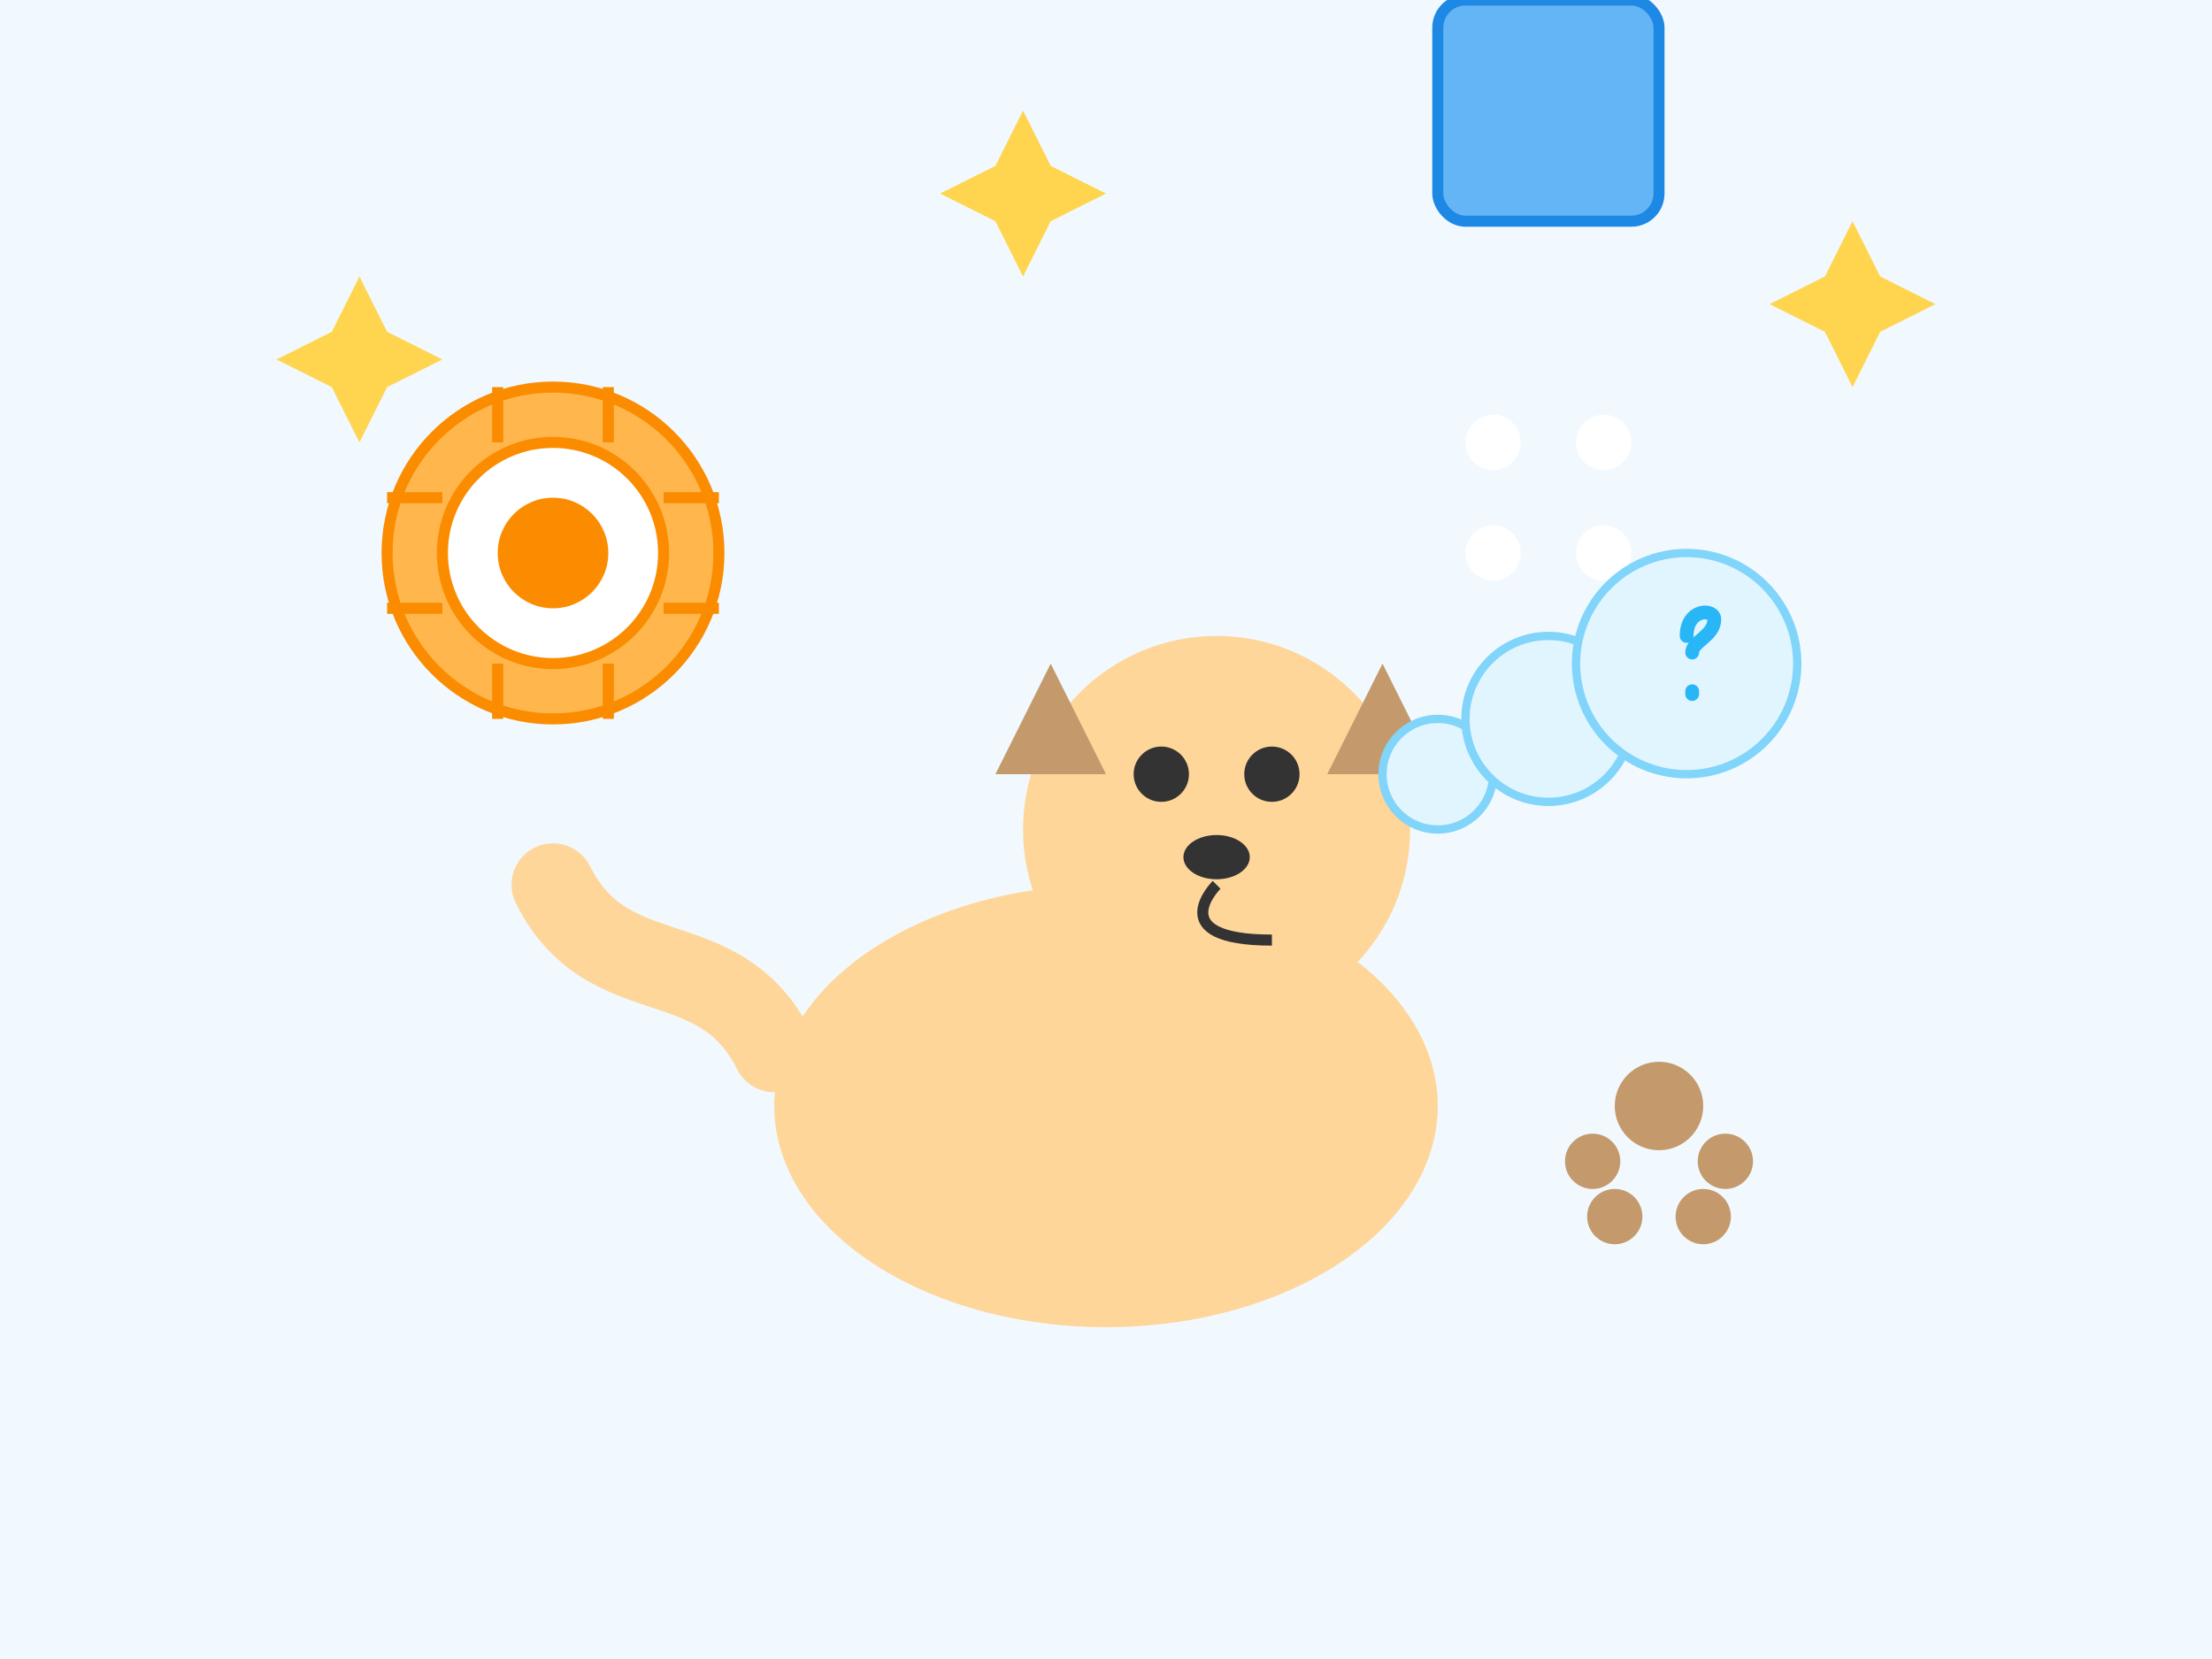 <svg width="400" height="300" viewBox="0 0 400 300" fill="none" xmlns="http://www.w3.org/2000/svg">
  <!-- Background -->
  <rect width="400" height="300" fill="#F1F9FF" />
  
  <!-- Dog -->
  <ellipse cx="200" cy="200" rx="60" ry="40" fill="#FFD699" /> <!-- Body -->
  <circle cx="220" cy="150" r="35" fill="#FFD699" /> <!-- Head -->
  <circle cx="210" cy="140" r="5" fill="#333333" /> <!-- Left eye -->
  <circle cx="230" cy="140" r="5" fill="#333333" /> <!-- Right eye -->
  <ellipse cx="220" cy="155" rx="6" ry="4" fill="#333333" /> <!-- Nose -->
  <path d="M220 160C220 160 210 170 230 170" stroke="#333333" stroke-width="2" /> <!-- Mouth (happy) -->
  <path d="M190 120L200 140H180L190 120Z" fill="#C49A6C" /> <!-- Left ear -->
  <path d="M250 120L260 140H240L250 120Z" fill="#C49A6C" /> <!-- Right ear -->
  
  <!-- Tail (wagging) -->
  <path d="M140 190C130 170 110 180 100 160" stroke="#FFD699" stroke-width="15" stroke-linecap="round" />
  
  <!-- Paw print -->
  <g transform="translate(300, 200)">
    <circle cx="0" cy="0" r="8" fill="#C49A6C" />
    <circle cx="-12" cy="10" r="5" fill="#C49A6C" />
    <circle cx="12" cy="10" r="5" fill="#C49A6C" />
    <circle cx="-8" cy="20" r="5" fill="#C49A6C" />
    <circle cx="8" cy="20" r="5" fill="#C49A6C" />
  </g>
  
  <!-- Puzzle toys -->
  <rect x="260" cy="70" width="40" height="40" rx="5" fill="#64B5F6" stroke="#1E88E5" stroke-width="2"/>
  <circle cx="270" cy="80" r="5" fill="#FFFFFF" />
  <circle cx="290" cy="80" r="5" fill="#FFFFFF" />
  <circle cx="270" cy="100" r="5" fill="#FFFFFF" />
  <circle cx="290" cy="100" r="5" fill="#FFFFFF" />
  
  <!-- Treats puzzle -->
  <circle cx="100" cy="100" r="30" fill="#FFB74D" stroke="#FB8C00" stroke-width="2"/>
  <circle cx="100" cy="100" r="20" fill="#FFFFFF" stroke="#FB8C00" stroke-width="2"/>
  <circle cx="100" cy="100" r="10" fill="#FB8C00" />
  <path d="M90 80L90 70" stroke="#FB8C00" stroke-width="2"/>
  <path d="M110 80L110 70" stroke="#FB8C00" stroke-width="2"/>
  <path d="M80 90L70 90" stroke="#FB8C00" stroke-width="2"/>
  <path d="M120 90L130 90" stroke="#FB8C00" stroke-width="2"/>
  <path d="M90 120L90 130" stroke="#FB8C00" stroke-width="2"/>
  <path d="M110 120L110 130" stroke="#FB8C00" stroke-width="2"/>
  <path d="M80 110L70 110" stroke="#FB8C00" stroke-width="2"/>
  <path d="M120 110L130 110" stroke="#FB8C00" stroke-width="2"/>
  
  <!-- Thinking bubbles -->
  <circle cx="260" cy="140" r="10" fill="#E1F5FE" stroke="#81D4FA" stroke-width="1.5"/>
  <circle cx="280" cy="130" r="15" fill="#E1F5FE" stroke="#81D4FA" stroke-width="1.5"/>
  <circle cx="305" cy="120" r="20" fill="#E1F5FE" stroke="#81D4FA" stroke-width="1.5"/>
  
  <!-- Question mark inside bubble -->
  <path d="M305 115C305 110 310 110 310 112C310 115 306 116 306 118M306 125V125.5" stroke="#29B6F6" stroke-width="2.5" stroke-linecap="round"/>
  
  <!-- Stars (representing ideas) -->
  <path d="M60 60L65 50L70 60L80 65L70 70L65 80L60 70L50 65L60 60Z" fill="#FFD54F" />
  <path d="M330 50L335 40L340 50L350 55L340 60L335 70L330 60L320 55L330 50Z" fill="#FFD54F" />
  <path d="M180 30L185 20L190 30L200 35L190 40L185 50L180 40L170 35L180 30Z" fill="#FFD54F" />
</svg> 